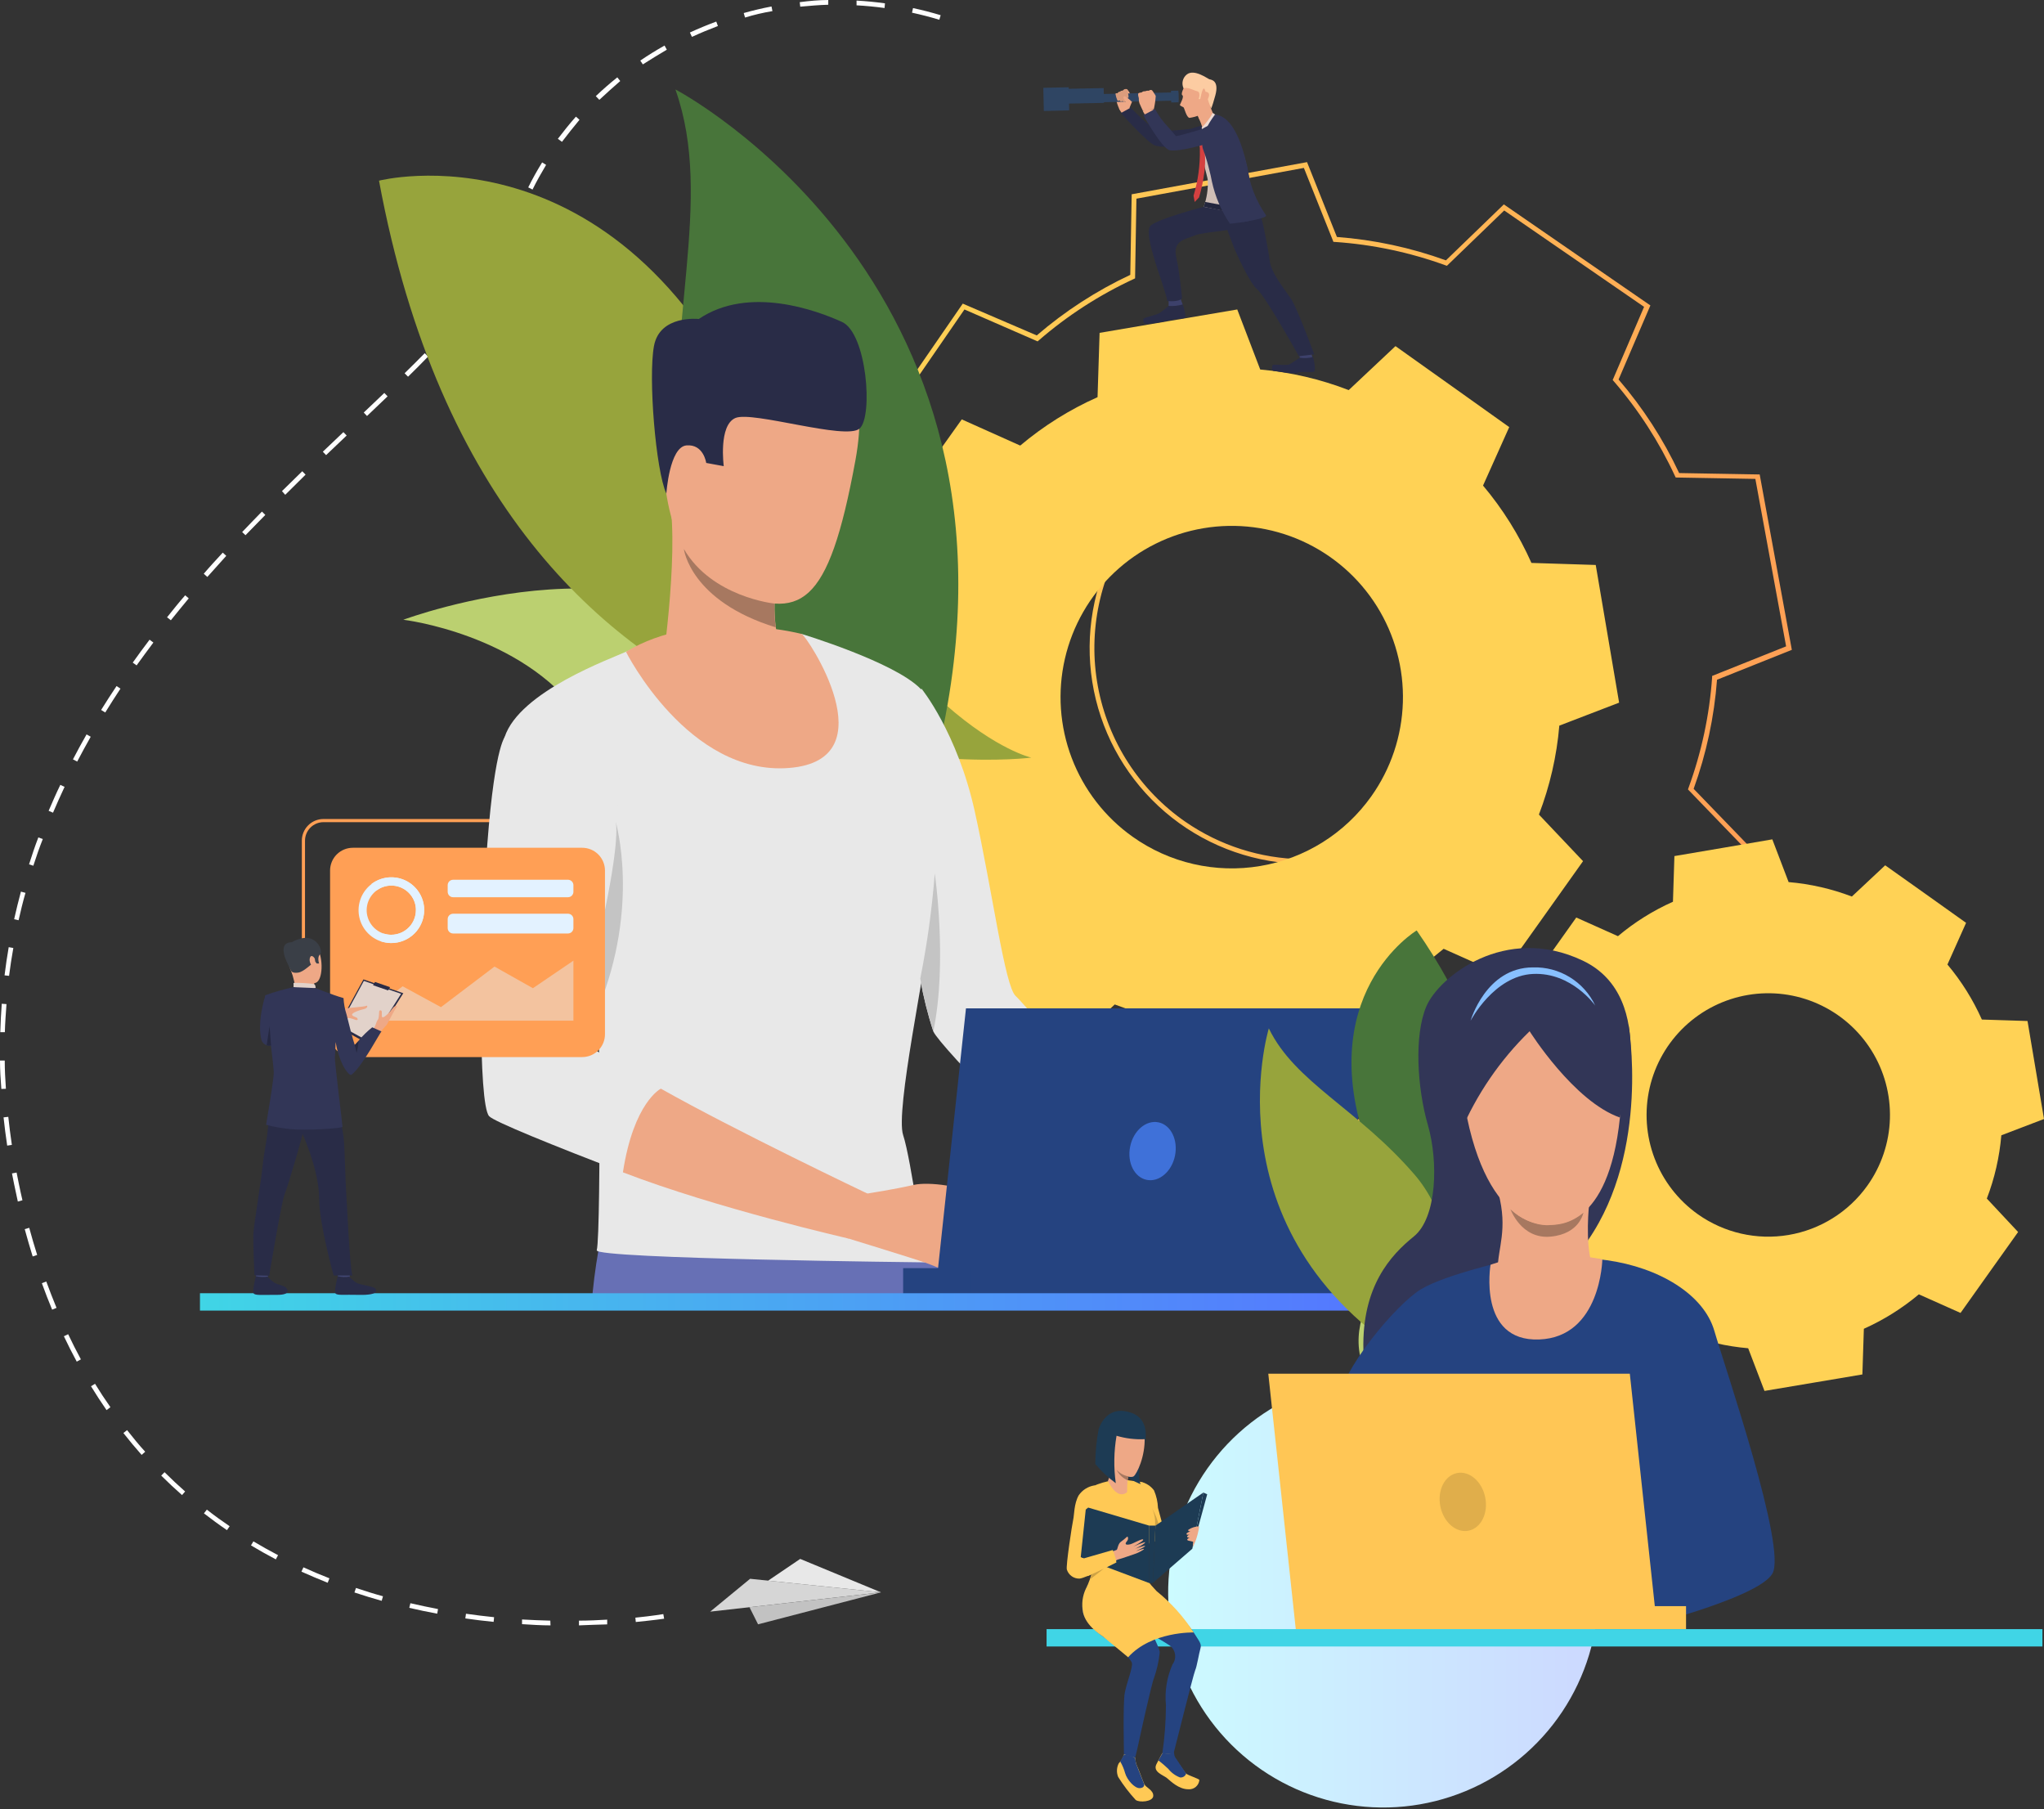 <svg width="600" height="531" viewBox="0 0 600 531" fill="none" xmlns="http://www.w3.org/2000/svg">
<rect x="0" y="0" width="600" height="531" fill="#333333" stroke="none"/>
<g clip-path="url(#clip0)">
        <path d="M469.187 467.3C469.187 479.788 465.484 491.996 458.546 502.379C451.608 512.763 441.746 520.856 430.209 525.635C418.671 530.414 405.975 531.664 393.727 529.228C381.479 526.792 370.228 520.778 361.397 511.947C352.567 503.117 346.553 491.866 344.117 479.618C341.681 467.37 342.931 454.674 347.71 443.136C352.489 431.599 360.582 421.737 370.966 414.799C381.349 407.861 393.557 404.158 406.045 404.158C422.792 404.158 438.852 410.81 450.693 422.652C462.535 434.493 469.187 450.553 469.187 467.3Z" fill="url(#paint0_linear)"/>
        <path d="M382.882 332.866L374.046 310.955C363.111 310.133 352.339 307.824 342.029 304.092L325.042 320.53L282.027 290.863L291.344 269.141C284.209 260.836 278.235 251.601 273.585 241.688L249.924 241.277L240.504 189.802L262.467 181.035C263.287 170.105 265.596 159.339 269.33 149.035L252.944 132.117L282.61 89.102L304.332 98.436C312.633 91.29 321.869 85.31 331.785 80.66L332.197 57.016L383.671 47.579L392.439 69.542C403.368 70.362 414.134 72.671 424.439 76.405L441.442 59.985L484.458 89.634L475.124 111.373C482.27 119.673 488.251 128.909 492.899 138.826L516.543 139.238L525.98 190.712L504.018 199.48C503.197 210.414 500.888 221.186 497.155 231.496L513.575 248.483L483.857 291.395L462.118 282.078C453.813 289.214 444.578 295.188 434.665 299.837L434.253 323.498L382.882 332.866ZM341.703 302.462L342.097 302.617C352.551 306.408 363.484 308.719 374.577 309.48H375.006L383.688 331.202L432.829 322.177L433.241 298.79L433.635 298.602C443.726 293.975 453.122 287.963 461.552 280.74L461.878 280.448L483.359 289.662L511.722 248.483L495.49 231.668L495.627 231.273C499.459 220.827 501.798 209.893 502.577 198.793V198.364L524.299 189.682L515.273 140.542L491.887 140.13L491.698 139.735C487.021 129.647 480.957 120.263 473.682 111.853L473.391 111.527L482.605 90.046L441.545 61.769L424.73 78.001L424.319 77.863C413.873 74.063 402.945 71.752 391.856 71H391.427L382.745 49.278L333.587 58.303L333.192 81.689L332.798 81.878C322.708 86.551 313.322 92.616 304.916 99.894L304.59 100.186L283.108 90.818L254.746 131.997L270.977 148.812L270.823 149.224C267.029 159.671 264.719 170.598 263.959 181.687V182.116L242.237 190.798L251.263 239.955L274.649 240.35L274.838 240.745C279.515 250.832 285.579 260.217 292.854 268.627L293.145 268.953L283.931 290.434L325.111 318.797L341.703 302.462ZM383.088 253.527C368.929 253.503 355.187 248.736 344.055 239.988C332.922 231.239 325.042 219.014 321.671 205.262C318.3 191.511 319.633 177.027 325.457 164.122C331.281 151.216 341.261 140.634 353.803 134.065C366.345 127.495 380.726 125.316 394.652 127.877C408.577 130.437 421.243 137.588 430.628 148.19C440.013 158.791 445.576 172.23 446.429 186.363C447.282 200.496 443.376 214.507 435.334 226.16C429.528 234.635 421.74 241.563 412.646 246.342C403.553 251.12 393.429 253.605 383.156 253.579L383.088 253.527ZM348 241.191C358.087 248.148 370.01 251.959 382.263 252.14C394.515 252.321 406.547 248.865 416.835 242.209C427.123 235.552 435.207 225.995 440.063 214.744C444.92 203.494 446.331 191.056 444.119 179.003C441.906 166.951 436.17 155.825 427.634 147.033C419.099 138.24 408.148 132.176 396.166 129.608C384.185 127.039 371.71 128.081 360.321 132.602C348.932 137.123 339.138 144.919 332.18 155.006C322.857 168.55 319.293 185.242 322.273 201.413C325.252 217.584 334.53 231.91 348.068 241.242L348 241.191Z" fill="url(#paint1_linear)"/>
        <path d="M583.219 351.74C585.505 345.783 586.937 339.533 587.475 333.175L600 328.388L597.581 313.992L595.161 299.631L581.761 299.202C579.161 293.376 575.76 287.941 571.655 283.056L577.128 270.823L565.255 262.364L553.382 253.939L543.601 263.102C537.641 260.83 531.392 259.403 525.036 258.864L520.249 246.321L505.871 248.792L491.51 251.228L491.081 264.629C485.253 267.226 479.818 270.628 474.935 274.735L462.701 269.261L454.259 281.135L445.801 293.008L454.98 302.788C452.693 308.739 451.261 314.984 450.725 321.336L438.2 326.14L440.619 340.502L443.038 354.88L456.439 355.309C459.042 361.128 462.443 366.557 466.545 371.438L461.071 383.688L472.945 392.13L484.818 400.589L494.598 391.41C500.558 393.687 506.807 395.119 513.163 395.665L517.95 408.19L532.329 405.771L546.69 403.352L547.119 389.951C552.943 387.347 558.377 383.946 563.265 379.845L575.498 385.301L583.94 373.428L592.399 361.555L583.219 351.74ZM498.39 356.338C492.625 352.247 488.204 346.538 485.685 339.933C483.167 333.328 482.664 326.124 484.242 319.234C485.82 312.343 489.406 306.075 494.547 301.224C499.689 296.372 506.154 293.155 513.124 291.98C520.095 290.805 527.257 291.724 533.705 294.621C540.153 297.518 545.597 302.263 549.347 308.256C553.097 314.248 554.984 321.218 554.771 328.284C554.558 335.349 552.253 342.193 548.148 347.948C542.653 355.646 534.33 360.852 525.003 362.425C515.676 363.997 506.106 361.809 498.39 356.338Z" fill="url(#paint2_linear)"/>
        <path d="M451.737 239.046C454.952 230.672 456.968 221.886 457.725 212.949L475.278 206.206L471.846 185.993L468.415 165.798L449.541 165.198C445.895 157.001 441.112 149.36 435.334 142.498L443.021 125.34L426.326 113.449L409.631 101.576L395.905 114.479C387.572 111.258 378.827 109.225 369.928 108.439L363.185 90.818L342.972 94.249L322.777 97.681L322.177 116.555C313.98 120.201 306.339 124.983 299.477 130.762L282.319 123.075L270.428 139.77L258.555 156.464L271.44 170.191C268.24 178.568 266.231 187.353 265.469 196.288L247.848 203.031L251.28 223.243L254.711 243.456L273.585 244.039C277.231 252.235 282.014 259.877 287.792 266.739L280.105 283.897L296.8 295.788L313.495 307.661L327.221 294.775C335.598 297.977 344.383 299.987 353.319 300.746L360.062 318.368L380.274 314.936L400.469 311.504L401.07 292.631C409.262 288.984 416.903 284.208 423.77 278.441L440.928 286.111L452.818 269.416L464.692 252.721L451.737 239.046ZM332.437 245.532C324.337 239.77 318.128 231.735 314.595 222.443C311.062 213.152 310.364 203.022 312.589 193.333C314.813 183.645 319.861 174.834 327.094 168.015C334.326 161.196 343.419 156.675 353.221 155.023C363.023 153.372 373.095 154.665 382.163 158.738C391.23 162.811 398.886 169.482 404.162 177.907C409.438 186.331 412.098 196.131 411.804 206.067C411.51 216.003 408.276 225.629 402.511 233.727C398.686 239.104 393.838 243.675 388.246 247.179C382.654 250.682 376.427 253.049 369.92 254.146C363.412 255.242 356.753 255.045 350.321 253.567C343.89 252.089 337.813 249.359 332.437 245.532Z" fill="url(#paint3_linear)"/>
        <path d="M169.951 476.994V475.604C172.713 475.604 175.51 475.467 178.238 475.312V476.702C175.544 476.771 172.747 476.874 169.951 476.994ZM161.595 476.994C158.815 476.994 156.001 476.805 153.239 476.634V475.261C156.001 475.415 158.781 475.535 161.543 475.604L161.595 476.994ZM186.645 476.102L186.508 474.729C191.655 474.214 194.675 473.682 194.71 473.682L194.95 475.038C194.95 475.038 191.861 475.484 186.645 475.999V476.102ZM144.9 475.964C142.12 475.69 139.323 475.347 136.595 474.952L136.784 473.579C139.495 473.974 142.275 474.3 145.037 474.592L144.9 475.964ZM128.342 473.562C125.58 473.048 122.834 472.481 120.141 471.847L120.467 470.491C123.126 471.109 125.854 471.675 128.582 472.207L128.342 473.562ZM112.042 469.788C109.348 469.033 106.672 468.209 104.046 467.334L104.493 466.013C107.083 466.871 109.743 467.729 112.42 468.449L112.042 469.788ZM96.188 464.486C93.58 463.456 91.041 462.358 88.484 461.226L89.067 459.956C91.538 461.088 94.112 462.169 96.703 463.182L96.188 464.486ZM80.969 457.622C78.498 456.318 76.044 454.946 73.677 453.522L74.38 452.338C76.731 453.745 79.167 455.1 81.621 456.387L80.969 457.622ZM66.625 449.043C64.326 447.482 62.061 445.818 59.864 444.119L60.722 443.021C62.884 444.737 65.132 446.35 67.414 447.894L66.625 449.043ZM53.43 438.749C51.337 436.913 49.295 434.991 47.322 433.035L48.3 432.04C50.239 433.979 52.281 435.883 54.34 437.702L53.43 438.749ZM41.574 426.961C39.738 424.885 37.937 422.723 36.221 420.544L37.302 419.686C39.017 421.848 40.733 423.993 42.621 426.035L41.574 426.961ZM31.279 413.818C29.701 411.553 28.174 409.202 26.715 406.818L27.899 406.097C29.34 408.447 30.867 410.781 32.412 412.96L31.279 413.818ZM22.529 399.594C21.224 397.175 19.955 394.67 18.754 392.147L20.006 391.547C21.19 394.052 22.46 396.54 23.747 398.925L22.529 399.594ZM15.305 384.34C14.258 381.818 13.229 379.193 12.285 376.568L13.589 376.087C14.533 378.695 15.545 381.235 16.592 383.809L15.305 384.34ZM9.591 368.727C8.785 366.119 7.996 363.408 7.258 360.714L8.579 360.319C9.3 362.996 10.089 365.672 10.912 368.28L9.591 368.727ZM5.233 352.615C4.856 350.899 4.478 349.184 4.135 347.468C3.912 346.438 3.706 345.392 3.517 344.362L4.873 344.105L5.491 347.193C5.834 348.909 6.211 350.625 6.589 352.238L5.233 352.615ZM2.11 336.195C1.699 333.432 1.338 330.653 1.047 327.908L2.436 327.753C2.728 330.481 3.071 333.244 3.483 335.989L2.11 336.195ZM0.395 319.569C0.172 316.789 0 313.992 0 311.23H1.39C1.39 313.975 1.544 316.755 1.733 319.517L0.395 319.569ZM1.476 302.908H0.086C0.172 300.129 0.309 297.315 0.515 294.569L1.905 294.672C1.716 297.366 1.493 300.146 1.424 302.908H1.476ZM2.711 286.385L1.338 286.231C1.681 283.468 2.076 280.689 2.557 277.961L3.912 278.201C3.432 280.912 3.003 283.657 2.659 286.385H2.711ZM5.508 270.068L4.152 269.759C4.753 267.065 5.422 264.337 6.143 261.66L7.481 262.021C6.709 264.68 6.057 267.391 5.456 270.068H5.508ZM9.832 254.076L8.528 253.648C9.368 251.022 10.243 248.363 11.256 245.755L12.56 246.235C11.547 248.792 10.621 251.468 9.78 254.076H9.832ZM15.562 238.497L14.275 237.948C15.357 235.426 16.506 232.801 17.707 230.33L18.96 230.913C17.759 233.47 16.626 236.009 15.562 238.497ZM22.649 223.484L21.413 222.849C22.683 220.412 24.021 217.942 25.411 215.522L26.629 216.209C25.239 218.662 23.901 221.116 22.649 223.518V223.484ZM30.867 209.071L29.683 208.35C31.142 206.017 32.652 203.649 34.213 201.333L35.363 202.088C33.819 204.438 32.309 206.789 30.884 209.105L30.867 209.071ZM40.081 195.259L38.966 194.452C40.544 192.222 42.209 189.974 43.907 187.726L45.023 188.567C43.324 190.832 41.677 193.08 40.081 195.293V195.259ZM50.136 182.013L49.038 181.155C50.754 179.01 52.469 176.848 54.357 174.703L55.403 175.596C53.619 177.757 51.834 179.919 50.136 182.047V182.013ZM60.843 169.299L59.813 168.372C61.529 166.347 63.485 164.254 65.389 162.178L66.419 163.122C64.514 165.215 62.644 167.308 60.843 169.333V169.299ZM72.064 157.065L71.086 156.138C72.956 154.182 74.895 152.158 76.885 150.133L77.88 151.111C75.89 153.118 73.951 155.126 72.064 157.065ZM83.714 145.191L82.77 144.128C84.675 142.24 86.631 140.336 88.724 138.294L89.702 139.289C87.592 141.4 85.653 143.304 83.749 145.191H83.714ZM95.725 133.558L94.764 132.563L100.804 126.815L101.764 127.81L95.725 133.558ZM107.735 122.08L106.775 121.067C108.834 119.134 110.847 117.218 112.814 115.319L113.775 116.314L107.735 122.08ZM119.746 110.515L118.768 109.537C120.947 107.409 122.869 105.488 124.67 103.652L125.666 104.63C123.915 106.466 121.977 108.387 119.815 110.515H119.746ZM131.448 98.607L130.436 97.664C132.477 95.467 134.279 93.443 135.96 91.47L137.024 92.362C135.394 94.369 133.575 96.394 131.516 98.607H131.448ZM142.292 85.79L141.176 84.967C142.803 82.769 144.299 80.478 145.655 78.103L146.873 78.79C145.478 81.207 143.949 83.544 142.292 85.79ZM150.305 71.052L148.983 70.64L149.189 69.936C149.91 67.517 150.733 65.081 151.66 62.713L152.947 63.21C152.038 65.544 151.231 67.946 150.528 70.331C150.459 70.588 150.39 70.828 150.305 71.069V71.052ZM156.293 55.609L155.057 54.992C156.293 52.504 157.665 50.033 159.141 47.665L160.308 48.386C158.866 50.805 157.511 53.19 156.293 55.678V55.609ZM164.872 41.557L163.756 40.733C165.472 38.503 167.188 36.324 169.058 34.23L170.105 35.157C168.355 37.285 166.588 39.464 164.958 41.625L164.872 41.557ZM175.853 29.22L174.892 28.208C176.9 26.303 179.027 24.45 181.206 22.7L182.064 23.781C180.005 25.566 177.912 27.453 175.939 29.289L175.853 29.22ZM188.721 18.925L187.949 17.776C190.248 16.214 192.633 14.739 195.07 13.366L195.739 14.584C193.44 15.923 191.072 17.398 188.739 18.874L188.721 18.925ZM203.1 10.792L202.516 9.54C205.039 8.373 207.664 7.292 210.255 6.331L210.735 7.635C208.247 8.579 205.674 9.643 203.186 10.792H203.1ZM275.73 5.799C273.088 4.993 270.394 4.307 267.717 3.723L268.009 2.368C270.72 2.951 273.448 3.655 276.125 4.461L275.73 5.799ZM218.697 5.147L218.319 3.826C220.996 3.071 223.741 2.419 226.469 1.905L226.744 3.26C224.05 3.706 221.339 4.341 218.697 5.147ZM259.653 2.351C256.942 1.973 254.162 1.716 251.434 1.561V0.172C254.214 0.326 257.01 0.601 259.773 0.978L259.653 2.351ZM234.911 2.025L234.757 0.635C237.536 0.275 240.35 0 243.13 0V1.39C240.419 1.458 237.639 1.716 234.911 1.956V2.025Z" fill="white"/>
        <path d="M162.109 299.202H94.953C93.272 299.202 91.66 298.536 90.47 297.349C89.28 296.162 88.609 294.552 88.604 292.871V246.699C88.604 245.015 89.273 243.4 90.464 242.209C91.654 241.019 93.269 240.35 94.953 240.35H162.109C163.79 240.355 165.4 241.025 166.587 242.216C167.774 243.406 168.441 245.018 168.441 246.699V292.871C168.441 294.55 167.774 296.16 166.586 297.348C165.399 298.535 163.788 299.202 162.109 299.202ZM94.953 241.277C93.516 241.281 92.14 241.854 91.124 242.87C90.108 243.885 89.535 245.262 89.531 246.699V292.871C89.535 294.306 90.109 295.681 91.125 296.694C92.141 297.707 93.518 298.276 94.953 298.276H162.109C163.543 298.276 164.917 297.706 165.931 296.693C166.945 295.679 167.514 294.304 167.514 292.871V246.699C167.514 245.263 166.945 243.887 165.932 242.871C164.919 241.854 163.544 241.281 162.109 241.277H94.953Z" fill="url(#paint4_linear)"/>
        <path d="M118.391 181.875C118.391 181.875 197.318 152.501 224.771 198.93C252.223 245.36 210.735 240.522 210.735 240.522C210.735 240.522 207.304 261.111 170.379 210.049C152.998 185.942 118.391 181.875 118.391 181.875Z" fill="#BBD070"/>
        <path d="M111.253 53.018C111.253 53.018 180.829 35.14 221.665 124.293C262.501 213.446 302.737 222.334 302.737 222.334C302.737 222.334 146.358 242.495 111.253 53.018Z" fill="#97A43C"/>
        <path d="M273.98 225.937C266.55 254.54 203.151 195.55 199.102 145.294C195.053 95.038 209.826 58.955 198.261 26.252C198.261 26.218 310.561 85.07 273.98 225.937Z" fill="#48753A"/>
        <path d="M258.606 467.3L208.47 472.962L220.189 463.319L258.606 467.3Z" fill="#D6D6D6"/>
        <path d="M258.606 467.3L234.894 457.485L225.474 463.868L258.606 467.3Z" fill="#E8E8E8"/>
        <path d="M220.001 471.658L222.523 476.685L258.606 467.3L220.001 471.658Z" fill="#C2C2C2"/>
        <path d="M173.434 384.049H277.549C277.36 382.831 277.188 380.926 277.034 379.107C276.022 368.263 275.318 361.057 275.318 361.057C275.318 361.057 189.94 318.728 180.589 346.558C177.301 357.177 175.088 368.098 173.983 379.159C173.828 380.909 173.622 382.882 173.434 384.049Z" fill="#6770B5"/>
        <path d="M261.54 240.213C261.54 240.213 266.31 268.541 270.119 287.243C271.03 292.476 272.315 297.636 273.963 302.685C275.061 305.053 284 314.696 294.947 325.917C314.13 345.683 339.558 370.528 339.558 370.528L349.475 351.654C349.475 351.654 326.947 325.248 311.728 307.61C304.658 299.46 299.151 293.18 298.138 292.287C294.947 289.422 291.275 261.283 286.128 238.085C280.98 214.887 270.462 202.053 270.462 202.053L261.54 240.213Z" fill="#E8E8E8"/>
        <path d="M294.964 326.003C314.147 345.769 339.575 370.614 339.575 370.614L349.492 351.74C349.492 351.74 326.964 325.334 311.745 307.695C306.958 310.012 298.361 315.485 294.964 326.003Z" fill="#EEA886"/>
        <path d="M175.167 366.908C174.463 369.43 271.578 370.46 271.578 370.46C271.578 370.46 267.46 340.158 265.109 333.106C262.758 326.055 271.801 283.863 273.311 270.085C274.512 259.052 277.549 209.723 270.274 202.191C262.69 194.315 235.323 186.045 235.323 186.045L195.447 187.538C191.58 188.363 187.8 189.552 184.157 191.089C179.439 193.286 152.535 202.86 148.125 216.312C143.716 229.764 174.961 272.933 174.961 272.933C174.961 272.933 174.961 274.872 175.115 278.081C175.235 282.336 175.424 288.787 175.578 295.788C175.801 304.847 175.973 314.833 175.973 322.108C176.024 339.266 175.887 364.386 175.167 366.908Z" fill="#E8E8E8"/>
        <path d="M224.376 99.397C224.376 99.397 259.087 91.59 251.091 135.154C243.095 178.718 234.859 182.15 213.978 173.142C193.097 164.134 194.95 136.201 193.886 122.509C192.822 108.816 213.343 99.877 224.376 99.397Z" fill="#EEA886"/>
        <path d="M233.538 197.318C233.538 197.318 218.216 213.583 193.972 198.81C193.972 198.81 199.394 163.568 196.546 146.41C193.697 129.252 228.202 172.919 228.202 172.919C227.739 173.159 227.447 174.789 227.379 177.123C227.316 179.456 227.436 181.791 227.739 184.106C228.408 189.802 230.192 195.842 233.538 197.318Z" fill="#EEA886"/>
        <path d="M205.897 129.372C205.451 125.528 197.85 124.121 197.318 129.886C196.786 135.652 200.749 145.775 203.649 144.78C206.549 143.784 206.446 134.674 205.897 129.372Z" fill="#EEA886"/>
        <path d="M195.602 144.865C195.602 144.865 196.494 131.139 201.521 130.71C206.549 130.281 207.304 135.857 207.304 135.857L212.451 136.801C212.451 136.801 210.855 124.791 215.883 122.663C220.91 120.535 248.311 129.286 252.326 125.769C256.341 122.251 254.454 97.818 247.179 94.489C239.904 91.161 219.829 83.663 205.125 93.614C205.125 93.614 193.663 92.31 191.964 101.559C190.266 110.807 192.479 137.985 195.602 144.865Z" fill="#292C47"/>
        <path d="M227.705 184.106C202.705 176.402 200.749 161.286 200.749 161.114C208.985 175.252 227.31 177.123 227.31 177.123C227.258 179.457 227.39 181.792 227.705 184.106Z" fill="#A77860"/>
        <path d="M183.746 191.278C183.746 191.278 202.053 227.722 231.634 225.371C261.214 223.02 236.661 186.388 235.323 186.045C233.984 185.702 204.987 178.444 183.746 191.278Z" fill="#EEA886"/>
        <path d="M143.561 327.547C144.917 329.126 162.727 336.281 182.853 344.036C210.306 354.623 241.362 364.626 241.362 364.626L248.414 349.492C248.414 349.492 215.934 331.854 193.989 319.466C183.694 313.615 175.613 308.948 174.48 307.867C170.946 304.521 170.036 299.116 172.627 289.731C175.218 280.345 181.206 237.124 181.875 232.08C182.545 227.035 180.16 213.601 167.583 212.931C155.006 212.262 148.572 215.814 148.572 215.814C148.572 215.814 145.397 217.118 143.047 247.711C140.696 278.304 140.37 323.858 143.561 327.547Z" fill="#E8E8E8"/>
        <path d="M175.167 278.098C175.287 282.353 175.475 288.804 175.63 295.805C187.932 265.641 180.777 241.585 180.777 241.174C182.047 249.358 175.27 277.703 175.167 278.098Z" fill="#C4C4C4"/>
        <path d="M270.136 287.192C271.047 292.424 272.332 297.585 273.98 302.634C278.184 282.301 274.392 256.307 274.392 256.307C273.593 266.678 272.172 276.991 270.136 287.192Z" fill="#C4C4C4"/>
        <path d="M182.853 344.036C210.306 354.623 249.118 363.476 249.118 363.476L254.608 350.265C254.608 350.265 215.934 331.871 193.989 319.483C194.006 319.483 186.028 323.378 182.853 344.036Z" fill="#EEA886"/>
        <path d="M254.626 350.265C254.626 350.265 262.673 349.012 268.232 347.725C272.539 346.73 283.245 348.103 285.973 350.865C288.701 353.628 297.366 372.879 298.996 374.046C300.626 375.212 298.155 377.94 295.273 376.568C295.273 376.568 293.094 380.377 286.574 377.22C280.054 374.063 275.164 371.815 271.749 370.597C268.335 369.379 248.431 363.27 248.431 363.27C248.431 363.27 249.495 348.309 254.626 350.265Z" fill="#EEA886"/>
        <path d="M283.108 352.495C285.354 353.555 287.527 354.764 289.611 356.115C290.966 357.214 296.474 361.263 297.761 362.275C299.048 363.288 295.753 365.981 285.99 361.743C276.227 357.505 283.108 352.495 283.108 352.495Z" fill="#EEA886"/>
        <path d="M283.554 295.925L274.546 379.691H393.108L402.116 295.925H283.554Z" fill="#254380"/>
        <path d="M265.109 379.691H284.909V372.158H265.109V379.691Z" fill="#254380"/>
        <path d="M403.026 379.519H58.698V384.615H403.026V379.519Z" fill="url(#paint5_linear)"/>
        <path d="M417.919 361.057C417.919 361.057 390.329 383.637 401.43 403.678C412.531 423.718 419.652 407.418 419.652 407.418C419.652 407.418 427.939 410.609 417.112 386.125C412.016 374.595 417.919 361.057 417.919 361.057Z" fill="#BBD070"/>
        <path d="M331.751 336.469C330.79 341.136 332.969 345.512 336.607 346.25C340.244 346.987 343.968 343.813 344.911 339.163C345.855 334.513 343.693 330.104 340.055 329.366C336.418 328.628 332.695 331.802 331.751 336.469Z" fill="#3F71D9"/>
        <path d="M460.042 321.902C460.042 321.902 421.076 339.953 428.025 366.65C434.974 393.348 448.134 376.482 448.134 376.482C448.134 376.482 456.85 382.693 451.566 350.899C449.095 335.92 460.042 321.902 460.042 321.902Z" fill="#BBD070"/>
        <path d="M415.86 273.053C415.86 273.053 384.409 291.927 402.133 338.7C419.858 385.473 408.585 403.3 408.585 403.3C408.585 403.3 472.001 353.816 415.86 273.053Z" fill="#48753A"/>
        <path d="M417.73 400.967C430.77 408.55 432.143 364.368 415.345 344.843C398.547 325.317 380.171 317.733 372.45 301.793C372.467 301.793 353.456 363.751 417.73 400.967Z" fill="#97A43C"/>
        <path d="M475.518 327.959C475.518 327.959 487.529 292.819 464.64 281.924C441.751 271.029 422.363 286.78 418.708 295.307C415.053 303.835 416.014 319.329 419.137 330.121C422.26 340.913 421.814 357.368 415.019 362.859C408.224 368.349 399.783 377.477 400.212 396.094C400.469 407.624 445.595 366.582 445.595 366.582L475.518 327.959Z" fill="#323657"/>
        <path d="M443.398 369.756C443.398 369.756 424.525 373.908 417.147 378.335C409.769 382.762 393.125 402.751 393.125 411.364C393.125 419.978 465.567 428.042 465.567 428.042L479.293 478.161C479.293 478.161 515.908 469.221 520.267 461.826C524.625 454.431 506.351 401.31 503.229 390.552C500.106 379.794 486.911 371.952 471.658 369.825C462.285 368.52 452.778 368.497 443.398 369.756Z" fill="#254380"/>
        <path d="M470.354 369.567C470.354 369.567 469.942 392.405 451.823 393.091C433.704 393.777 437.53 371.18 437.53 371.18C437.53 371.18 450.742 365.81 470.354 369.567Z" fill="#EEA886"/>
        <path d="M478.023 300.661C478.023 300.661 484.423 337.396 466.184 363.922C447.293 391.41 478.023 300.661 478.023 300.661Z" fill="#323657"/>
        <path d="M466.476 353.456C466.476 353.456 465.223 364.386 467.317 371.18C469.41 377.975 439.624 378.163 439.641 372.57C439.641 366.221 442.695 360.92 439.83 350.059C436.964 339.198 466.476 353.456 466.476 353.456Z" fill="#EEA886"/>
        <path d="M443.364 354.811C446.181 357.595 449.927 359.24 453.882 359.43C457.838 359.62 461.724 358.342 464.795 355.841C464.795 355.841 463.799 362.104 455.152 362.91C446.504 363.716 443.364 354.811 443.364 354.811Z" fill="#A77860"/>
        <path d="M455.135 287.929C455.135 287.929 478.916 294.964 475.518 327.959C472.121 360.954 456.644 359.255 455.135 359.496C453.625 359.736 435.248 360.954 429.397 320.924C423.547 280.894 455.135 287.929 455.135 287.929Z" fill="#EEA886"/>
        <path d="M449.009 302.634C449.009 302.634 461.929 323.223 475.518 327.959C475.518 327.959 482.948 293.471 452.286 286.248C421.625 279.024 426.412 321.079 428.711 332.283C433.442 321.15 440.342 311.071 449.009 302.634Z" fill="#323657"/>
        <path d="M431.679 299.545C431.679 299.545 438.543 286.368 449.97 285.819C461.397 285.27 468.278 295.119 468.278 295.119C466.655 291.665 464.056 288.762 460.803 286.768C457.55 284.774 453.784 283.776 449.97 283.897C436.158 283.931 431.679 299.545 431.679 299.545Z" fill="#88C0FF"/>
        <path d="M478.418 403.129L486.482 478.092H380.36L372.295 403.129H478.418Z" fill="#FFC655"/>
        <path d="M494.924 471.349H477.2V478.092H494.924V471.349Z" fill="#FFC655"/>
        <path d="M435.969 439.401C436.93 444.068 434.751 448.443 431.113 449.198C427.476 449.953 423.752 446.761 422.809 442.094C421.865 437.427 424.027 433.052 427.665 432.297C431.302 431.542 435.025 434.734 435.969 439.401Z" fill="#E0AE4B"/>
        <path d="M599.537 478.092H307.215V483.188H599.537V478.092Z" fill="url(#paint6_linear)"/>
        <path d="M333.209 515.84C333.263 516.633 333.437 517.414 333.724 518.156C334.119 518.808 335.44 522.651 335.92 523.629C336.401 524.608 338.631 525.345 338.528 527.061C338.425 528.777 334.428 529.051 333.381 528.228C331.461 526.143 329.738 523.886 328.234 521.485C327.968 520.843 327.846 520.152 327.876 519.458C327.906 518.765 328.086 518.086 328.405 517.47C329.123 516.751 329.653 515.868 329.949 514.896C329.915 514.519 332.866 515.136 333.209 515.84Z" fill="#FFC955"/>
        <path d="M328.577 464.606C328.577 464.606 335.766 474.06 337.001 476.857C338.237 479.653 340.433 483.72 340.433 484.955C340.156 487.547 339.58 490.097 338.717 492.556C338.168 493.551 334.393 510.607 334.187 511.705C333.982 512.803 333.209 515.84 333.209 515.84L329.932 514.862C329.932 514.862 329.589 499.763 330.172 496.76C330.756 493.757 332.54 489.416 332.266 488.044C331.991 486.671 327.582 482.896 324.562 480.855C321.542 478.813 317.956 475.621 317.699 472.275C317.7 469.861 318.197 467.473 319.157 465.258C319.157 465.258 322.571 462.873 328.577 464.606Z" fill="#254380"/>
        <path d="M336.641 463.748C337.537 465.12 338.572 466.397 339.729 467.557C343.536 470.828 346.986 474.492 350.024 478.487C352.1 481.832 352.804 482.347 352.375 483.789C351.946 485.23 351.328 489.142 350.848 490.137C350.367 491.132 344.396 514.982 344.396 514.982C344.396 514.982 341.926 515.617 341.205 514.519C341.884 509.853 342.233 505.146 342.252 500.432C341.852 496.328 342.52 492.191 344.191 488.421C344.528 487.965 344.764 487.441 344.881 486.885C344.998 486.33 344.993 485.755 344.868 485.201C344.742 484.648 344.499 484.127 344.154 483.676C343.809 483.225 343.371 482.854 342.869 482.587C341.051 481.335 331.082 475.724 331.082 475.724C331.082 475.724 318.951 459.012 336.641 463.748Z" fill="#254380"/>
        <path d="M344.276 514.862C344.276 514.862 344.276 515.462 344.499 515.531C344.722 515.6 347.519 519.803 348.068 520.404C348.617 521.004 352.015 521.982 352.066 522.377C351.992 523.168 351.607 523.898 350.996 524.406C350.385 524.914 349.598 525.16 348.806 525.088C346.026 525.088 343.659 522.737 342.578 521.828C341.497 520.919 338.323 520.026 339.455 517.744C340.587 515.462 341.171 514.519 341.171 514.519L344.276 514.862Z" fill="#FFC955"/>
        <path d="M328.834 516.938C329.46 518.015 329.945 519.168 330.275 520.37C330.842 522.326 333.055 524.848 334.582 524.762C336.109 524.676 335.852 523.578 335.852 523.578C335.852 523.578 334.136 519.151 333.553 517.727C333.403 517.134 333.288 516.532 333.209 515.926C332.242 515.274 331.099 514.932 329.932 514.948C329.932 514.948 329.057 516.629 328.834 516.938Z" fill="#254380"/>
        <path d="M348.188 520.524C348.053 520.881 347.803 521.184 347.476 521.383C347.15 521.582 346.767 521.666 346.387 521.622C345.037 521.113 343.851 520.247 342.955 519.117C342.029 518.23 341.055 517.393 340.038 516.612L341.222 514.519L344.311 514.707L348.188 520.524Z" fill="#254380"/>
        <path d="M336.572 463.508C337.478 464.712 338.458 465.858 339.506 466.939C343.766 470.372 347.445 474.468 350.402 479.07C350.402 479.07 338.014 478.71 331.15 486.345C331.15 486.345 324.459 480.803 323.721 480.237C322.983 479.671 318.162 476.805 317.784 472.327C317.464 469.89 317.978 467.417 319.243 465.309C319.243 465.309 332.763 462.187 336.572 463.508Z" fill="#FFC955"/>
        <path d="M338.134 450.399C336.504 453.161 336.229 462.907 336.641 463.834C330.95 465.503 324.995 466.085 319.088 465.549C319.088 465.549 319.5 464.674 319.912 463.508C320.066 463.044 320.255 462.53 320.427 461.998C321.01 460.282 321.662 458.566 321.988 457.76C322.609 455.952 322.573 453.984 321.885 452.201C321.319 451.205 317.973 443.776 317.973 443.776C317.973 443.776 316.257 438.491 319.26 436.913C321.139 435.904 323.148 435.16 325.231 434.699L330.687 434.322C330.687 434.322 331.871 434.545 333.467 434.682C335.063 434.819 336.727 435.094 337.053 437.736C337.172 439.354 337.512 440.947 338.065 442.472C338.408 443.107 339.987 447.259 338.134 450.399Z" fill="#FFC955"/>
        <path d="M321.267 435.918C320.341 436.06 319.453 436.391 318.659 436.89C317.866 437.388 317.182 438.044 316.652 438.817C315.245 441.271 315.348 444.582 315.039 445.904C314.73 447.225 312.826 459.63 313.169 460.625C313.418 461.41 313.916 462.093 314.588 462.57C315.26 463.046 316.069 463.291 316.892 463.267C318.917 463.044 327.101 458.789 327.101 458.789C326.648 457.535 326.281 456.25 326.003 454.946L318.127 457.691C318.127 457.691 320.015 444.805 320.255 443.381C320.495 441.957 322.04 437.187 321.267 435.918Z" fill="#FFC955"/>
        <path d="M334.942 434.871C336.466 435.236 337.813 436.122 338.751 437.376C339.449 439.007 339.845 440.751 339.918 442.523C340.055 443.107 341.874 449.764 341.874 449.764L336.727 453.196L334.942 434.871Z" fill="#FFC955"/>
        <path d="M337.276 447.705L319.431 442.42L318.711 443.004L317.235 457.022L337.276 464.554V447.705Z" fill="#1D3B54"/>
        <path d="M335.32 425.125C335.32 425.125 333.604 433.292 334.822 435.54C334.822 435.54 331.133 434.185 330.413 432.692C329.692 431.199 335.32 425.125 335.32 425.125Z" fill="#1D3B54"/>
        <path d="M331.253 431.353C331.253 431.353 331.168 432.177 331.082 433.258C331.082 433.618 331.082 434.03 330.979 434.442C330.881 435.583 330.841 436.728 330.859 437.874C330.859 437.874 328.234 440.687 325.231 434.596C326.019 432.713 326.128 430.615 325.54 428.66C324.596 425.28 331.253 431.353 331.253 431.353Z" fill="#EEA886"/>
        <path d="M331.15 415.225C331.15 415.225 335.8 415.688 336.006 421.642C336.212 427.596 333.69 432.486 332.815 433.224C331.94 433.962 327.393 432.743 326.638 429.569C325.883 426.395 324.527 423.976 325.059 421.402C325.591 418.828 325.523 414.367 331.15 415.225Z" fill="#EEA886"/>
        <path d="M336.006 423.804C336.006 423.804 338.048 416.666 332.043 414.59C326.037 412.514 323.464 416.735 322.52 419.326C321.861 422.718 321.522 426.165 321.508 429.621C323.274 431.744 325.297 433.64 327.53 435.266C326.888 430.643 326.963 425.95 327.753 421.35C330.451 422.151 333.265 422.487 336.075 422.345C336.075 422.345 336.04 423.512 336.006 423.804Z" fill="#1D3B54"/>
        <path d="M331.15 433.258C331.15 433.618 331.15 434.03 331.048 434.442C329.624 433.817 328.461 432.72 327.753 431.336C328.65 432.325 329.841 432.999 331.15 433.258Z" fill="#A77860"/>
        <path d="M338.117 442.541C338.117 442.541 340.965 447.379 340.33 450.553C339.695 453.728 337.55 451.857 337.55 451.857C338.443 450.486 338.964 448.907 339.063 447.274C339.163 445.641 338.836 444.01 338.117 442.541Z" fill="#CFA345"/>
        <path d="M338.408 464.554L349.99 454.5L353.233 438.011L339.18 447.722L338.408 464.554Z" fill="#1D3B54"/>
        <path d="M337.276 464.554H338.408L339.18 447.722L337.276 447.705V464.554Z" fill="#1D3B54"/>
        <path d="M326.089 455.478C326.089 455.478 327.582 454.929 327.805 454.826C328.028 454.723 328.182 453.11 328.92 452.544C329.584 452.067 330.22 451.551 330.824 450.999C330.996 450.708 331.425 451.548 330.824 452.269C330.224 452.99 330.155 453.556 331.768 453.196C332.678 452.99 335.612 451.222 335.577 451.892C335.577 452.286 332.678 453.882 332.678 453.882C333.78 453.342 334.929 452.899 336.109 452.561C336.487 452.87 333.33 454.483 333.175 454.534C333.021 454.585 336.006 453.453 336.143 453.693C336.281 453.933 333.45 455.152 333.501 455.186C333.553 455.22 335.766 454.345 335.817 454.568C335.869 454.791 333.964 455.752 333.57 455.872C333.175 455.992 329.074 457.468 328.422 457.588C327.914 457.712 327.461 458.002 327.135 458.412L326.089 455.478Z" fill="#EEA886"/>
        <path d="M326.638 454.877C327.148 456.04 327.511 457.262 327.719 458.515C327.719 458.515 322.571 461.191 319.26 462.513L316.686 456.936L317.235 457.022L318.093 457.348L326.638 454.877Z" fill="#FFC955"/>
        <path d="M344.585 514.072C344.585 514.072 344.808 516.166 345.151 516.337C345.495 516.509 341.737 515.634 344.585 514.072Z" fill="#254380"/>
        <path d="M324.064 460.333C323.978 460.333 321.267 462.547 319.912 463.525C320.066 463.062 320.255 462.547 320.427 462.015L324.064 460.333Z" fill="#CFA345"/>
        <path d="M349.99 454.5L354.365 438.526L353.233 438.011L349.99 454.5Z" fill="#1D3B54"/>
        <path d="M350.144 453.985C350.422 453.462 350.669 452.924 350.882 452.372C351.429 450.939 351.809 449.448 352.015 447.928C350.892 447.955 349.799 448.294 348.858 448.906C348.497 449.438 349.458 449.369 349.458 449.369C349.458 449.369 348.085 449.867 348.291 450.245C348.497 450.622 349.304 450.245 349.304 450.245C349.304 450.245 348.24 450.742 348.497 451.051C348.755 451.36 349.287 451.205 349.287 451.205C349.287 451.205 348.326 451.583 348.532 451.943C348.737 452.303 350.436 452.252 350.247 452.629C350.161 453.076 350.126 453.531 350.144 453.985Z" fill="#EEA886"/>
        <path d="M331.511 31.76L332.249 29.958C332.292 29.332 332.192 28.704 331.957 28.122C331.734 27.409 331.36 26.754 330.859 26.2C330.756 26.157 330.645 26.135 330.533 26.135C330.421 26.135 330.31 26.157 330.207 26.2C329.969 26.291 329.757 26.438 329.589 26.629C329.44 26.608 329.289 26.627 329.15 26.685C329.011 26.742 328.89 26.835 328.8 26.955C328.646 26.948 328.494 26.986 328.363 27.066C328.231 27.145 328.127 27.262 328.062 27.401C328.062 27.401 327.564 27.401 327.427 27.762C327.502 28.106 327.542 28.456 327.547 28.808C327.743 29.925 328.09 31.01 328.577 32.034C328.577 32.034 329.297 33.51 331.511 31.76Z" fill="#EEA886"/>
        <path d="M347.656 25.445C347.656 25.445 346.49 27.625 347.073 27.951C347.656 28.276 346.507 30.37 346.37 30.713C346.232 31.056 347.245 31.314 347.451 31.537C347.656 31.76 348.308 34.505 349.166 34.591C351.179 34.31 353.09 33.531 354.726 32.326C356.008 29.931 356.421 27.166 355.892 24.502C355.172 22.494 349.733 21.654 347.656 25.445Z" fill="#EEA886"/>
        <path d="M347.433 25.926C347.101 25.238 347.015 24.457 347.19 23.714C347.365 22.97 347.79 22.309 348.394 21.842C350.573 20.126 354.571 23.146 355.017 23.266C355.463 23.386 357.986 23.541 356.733 28.053C355.635 32.051 355.481 31.828 355.481 31.828C355.154 30.995 354.715 30.21 354.177 29.495C353.45 29.151 352.644 29.009 351.843 29.083C351.843 29.083 352.598 27.058 351.414 26.767C350.23 26.475 348.635 25.463 347.433 25.926Z" fill="#FCCCA2"/>
        <path d="M353.113 27.933C353.216 27.642 353.559 26.458 354.588 27.161C355.618 27.865 353.954 30.112 353.765 30.147C353.576 30.181 352.221 30.267 353.113 27.933Z" fill="#EEA886"/>
        <path d="M351.603 34.007L351.86 34.574C351.86 34.711 351.997 34.882 352.066 35.054C353.084 34.406 353.931 33.523 354.537 32.48C353.601 33.067 352.62 33.578 351.603 34.007Z" fill="#A77860"/>
        <path d="M316.967 30.143L345.957 29.495L345.903 27.077L316.913 27.724L316.967 30.143Z" fill="#2F4563"/>
        <path d="M343.803 30.074L345.981 30.025L345.905 26.594L343.726 26.643L343.803 30.074Z" fill="#2F4563"/>
        <path d="M312.84 30.416L324.061 30.192L323.975 25.851L312.753 26.075L312.84 30.416Z" fill="#2F4563"/>
        <path d="M306.407 32.568L313.852 32.4L313.699 25.607L306.254 25.775L306.407 32.568Z" fill="#2F4563"/>
        <path d="M334.119 27.453C334.077 27.674 334.077 27.901 334.119 28.122C334.119 28.122 334.222 28.517 334.29 28.808C334.296 28.883 334.296 28.957 334.29 29.031C334.281 29.45 334.338 29.867 334.462 30.267C334.651 30.782 335.509 32.549 335.509 32.549L337.224 32.086H338.683C338.968 30.838 339.158 29.57 339.249 28.294C339.249 28.294 339.249 28.208 339.249 28.156C339.1 27.849 338.922 27.556 338.717 27.281C338.717 27.281 338.271 26.458 338.014 26.423C337.878 26.388 337.736 26.388 337.6 26.424C337.465 26.46 337.341 26.531 337.242 26.629C336.874 26.582 336.5 26.635 336.161 26.784C335.972 26.757 335.779 26.775 335.598 26.834C335.416 26.894 335.251 26.994 335.114 27.127C335.114 27.127 334.29 27.178 334.119 27.453Z" fill="#EFAA88"/>
        <path d="M330.927 26.423C330.927 26.423 331.511 28.568 331.168 28.705C331.086 28.75 330.995 28.774 330.902 28.774C330.809 28.774 330.717 28.75 330.636 28.705L330.464 29.701C330.464 29.701 329.984 30.301 329.469 29.598C329.469 29.598 329.091 30.198 328.68 29.46C328.68 29.46 328.234 29.752 327.993 29.46C327.727 28.839 327.537 28.188 327.427 27.521C327.499 27.426 327.604 27.361 327.721 27.339C327.839 27.317 327.96 27.339 328.062 27.401C328.127 27.262 328.231 27.145 328.363 27.066C328.494 26.986 328.646 26.948 328.8 26.955C328.888 26.832 329.008 26.737 329.148 26.679C329.287 26.622 329.44 26.604 329.589 26.629C329.589 26.629 330.155 25.84 330.859 26.235C330.885 26.296 330.908 26.359 330.927 26.423Z" fill="#DB9C7C"/>
        <path d="M332.249 29.889C331.709 29.29 331.078 28.781 330.378 28.379C330.303 28.32 330.209 28.287 330.112 28.287C330.016 28.287 329.922 28.32 329.846 28.379C329.709 28.517 329.726 28.911 330.138 29.426C330.446 29.845 330.689 30.307 330.859 30.799C330.859 30.799 331.442 31.21 332.249 29.889Z" fill="#EEA886"/>
        <path d="M328.491 31.828C328.969 32.906 329.728 33.836 330.687 34.522C332.403 35.809 332.249 33.184 332.249 33.184C331.946 32.703 331.709 32.184 331.545 31.64C331.562 31.296 328.491 31.828 328.491 31.828Z" fill="#EEA886"/>
        <path d="M338.957 42.655C336.795 41.849 329.006 33.184 329.006 33.184L331.923 31.588C333.948 33.756 336.133 35.769 338.46 37.611C339.419 38.114 340.469 38.423 341.548 38.52C341.771 38.52 349.063 37.954 349.715 37.782C351.16 37.193 352.689 36.84 354.245 36.735C354.726 36.786 355.184 36.961 355.576 37.244C355.967 37.527 356.277 37.908 356.476 38.348C356.75 42.209 350.848 42.192 350.848 42.192C350.848 42.192 341.977 43.822 338.957 42.655Z" fill="#292C47"/>
        <path d="M343.247 89.599C343.247 89.599 341.377 91.178 340.502 91.796C339.627 92.413 336.006 93.134 335.697 93.511C335.388 93.889 335.697 94.987 336.332 94.987C338.545 94.936 340.744 94.63 342.887 94.078C344.328 93.477 347.193 93.614 347.777 93.305C348.36 92.997 347.399 89.737 347.039 89.033C346.678 88.33 343.247 89.599 343.247 89.599Z" fill="#292C47"/>
        <path d="M343.041 88.158V89.771C344.428 89.887 345.825 89.741 347.159 89.342L346.524 87.626L343.041 88.158Z" fill="#3D416B"/>
        <path d="M381.544 104.973C381.544 104.973 379.536 106.346 378.61 106.878C377.683 107.409 373.925 106.775 373.582 107.135C373.239 107.495 373.291 108.851 373.908 108.851C374.526 108.851 379.279 109.846 380.772 109.383C382.264 108.919 385.095 109.383 385.713 109.091C386.331 108.799 385.713 105.505 385.404 104.784C385.095 104.064 381.544 104.973 381.544 104.973Z" fill="#292C47"/>
        <path d="M381.286 103.617L381.544 104.973C382.766 105.16 384.013 105.108 385.215 104.819L384.907 103.412L381.286 103.617Z" fill="#3D416B"/>
        <path d="M358.157 61.495C358.432 62.404 359.135 64.343 359.873 66.385C360.027 66.848 360.199 67.311 360.371 67.757C361.4 70.502 362.361 73.025 362.361 73.025C363.854 76.456 367.302 83.611 368.984 84.864C371.249 86.579 381.269 104.527 381.269 104.527L385.782 103.995C385.782 103.995 380.875 90.577 378.918 87.609C376.636 84.28 373.05 79.957 372.673 76.268C372.433 73.968 370.957 66.779 370.957 66.779C369.936 62.084 368.144 57.591 365.655 53.482C364.729 52.178 358.157 61.495 358.157 61.495Z" fill="#292C47"/>
        <path d="M353.336 60.688C353.336 60.688 339.009 64.446 337.619 66.385C336.229 68.323 338.872 75.839 339.077 76.782C339.283 77.726 342.509 86.717 342.646 88.33C342.646 88.33 346.078 88.759 346.987 87.506C346.987 87.506 346.129 78.927 345.357 75.942C343.933 70.314 348.257 70.245 350.728 69.078C353.199 67.912 367.131 67.551 366.908 65.115C366.753 63.399 366.119 58.972 366.119 58.972C366.119 58.972 363.751 57.068 353.336 60.688Z" fill="#292C47"/>
        <path d="M353.61 35.637C352.882 37.729 352.41 39.901 352.203 42.106C352.203 44.456 354.382 51.526 354.537 52.83C354.657 55.503 354.249 58.173 353.336 60.688L366.307 63.176C366.307 63.176 366.668 59.453 366.616 54.974C366.512 51.352 365.865 47.766 364.694 44.336C363.387 39.921 360.545 36.118 356.682 33.613L353.61 35.637Z" fill="#CFBEB6"/>
        <path d="M351.603 34.007L351.86 34.574C351.86 34.711 351.997 34.882 352.066 35.054C352.135 35.225 352.186 35.328 352.238 35.483C352.621 36.337 352.914 37.228 353.113 38.142C353.233 39.189 356.201 33.63 356.201 33.63C355.253 31.4 354.462 29.107 353.833 26.767C352.838 23.026 351.603 34.007 351.603 34.007Z" fill="#EEA886"/>
        <path d="M355.995 33.132C355.128 34.732 354.03 36.195 352.735 37.473L353.13 39.601L356.682 33.613L355.995 33.132Z" fill="#EDDAD3"/>
        <path d="M353.336 60.688C353.336 60.688 353.713 59.556 353.782 59.264L366.427 61.615L366.307 63.176C366.307 63.176 357.059 61.512 353.336 60.688Z" fill="#23263D"/>
        <path d="M366.05 48.609C366.703 53.844 368.616 58.843 371.626 63.176C372.227 64.051 364.763 65.183 364.763 65.183L366.05 48.609Z" fill="#323657"/>
        <path d="M335.457 32.6C335.939 33.494 336.514 34.334 337.173 35.105C338.374 36.512 338.889 33.561 338.889 33.561L338.477 32.154C337.979 31.955 337.437 31.892 336.907 31.97C336.377 32.049 335.876 32.266 335.457 32.6Z" fill="#EFAA88"/>
        <path d="M352.221 38.571C351.988 39.176 351.849 39.812 351.809 40.459C352.03 40.558 352.27 40.609 352.512 40.609C352.755 40.609 352.994 40.558 353.216 40.459C352.994 39.778 352.657 39.139 352.221 38.571Z" fill="#D44040"/>
        <path d="M352.89 40.356C353.761 43.674 353.977 47.13 353.525 50.531C353.215 53.034 352.698 55.507 351.98 57.926L350.693 59.264L350.35 57.445C351.691 52.997 352.317 48.364 352.203 43.719C352.203 42.466 352.083 40.098 352.083 40.098L352.89 40.356Z" fill="#D44040"/>
        <path d="M353.147 43.804C353.439 44.577 353.696 45.366 353.953 46.172C354.503 47.888 354.966 49.69 355.36 51.406C355.498 52.023 355.618 52.624 355.738 53.224C356.693 57.666 358.493 61.884 361.04 65.647C361.04 65.647 366.788 65.183 368.126 64.24C367.817 58.791 367.077 53.375 365.913 48.043C365.775 47.442 365.621 46.824 365.467 46.224C363.751 39.824 361.04 34.059 356.682 33.613C356.613 33.698 351.74 39.687 353.147 43.804Z" fill="#323657"/>
        <path d="M343.367 44.096C341.102 43.684 335.612 33.801 335.612 33.801L339.043 32C340.055 33.87 341.307 35.601 342.766 37.147C343.762 38.125 345.048 39.927 345.289 39.961C345.529 39.995 352.289 38.125 352.89 37.834C354.21 37.023 355.644 36.416 357.145 36.032C357.627 35.996 358.11 36.086 358.546 36.294C358.982 36.502 359.357 36.819 359.633 37.216C360.611 40.956 354.794 42.02 354.794 42.02C354.794 42.02 346.593 44.611 343.367 44.096Z" fill="#323657"/>
        <path d="M103.566 248.792H170.894C172.669 248.792 174.371 249.497 175.626 250.752C176.881 252.007 177.586 253.709 177.586 255.483V303.526C177.586 305.301 176.881 307.003 175.626 308.258C174.371 309.513 172.669 310.218 170.894 310.218H103.566C101.796 310.218 100.098 309.514 98.846 308.263C97.595 307.011 96.891 305.313 96.891 303.543V255.501C96.887 254.621 97.056 253.75 97.39 252.936C97.723 252.122 98.214 251.382 98.834 250.759C99.454 250.135 100.192 249.641 101.004 249.303C101.816 248.966 102.687 248.792 103.566 248.792Z" fill="url(#paint7_linear)"/>
        <path d="M166.725 258.177H133.009C132.128 258.177 131.414 258.892 131.414 259.773V261.712C131.414 262.593 132.128 263.308 133.009 263.308H166.725C167.606 263.308 168.321 262.593 168.321 261.712V259.773C168.321 258.892 167.606 258.177 166.725 258.177Z" fill="#E3F2FF"/>
        <path d="M166.725 268.146H133.009C132.128 268.146 131.414 268.86 131.414 269.742V272.35C131.414 273.231 132.128 273.945 133.009 273.945H166.725C167.606 273.945 168.321 273.231 168.321 272.35V269.742C168.321 268.86 167.606 268.146 166.725 268.146Z" fill="#E3F2FF"/>
        <path d="M111.768 276.245C112.725 276.566 113.726 276.739 114.736 276.759C117.295 276.792 119.762 275.807 121.596 274.021C123.43 272.236 124.48 269.796 124.516 267.237C124.516 267.014 124.516 266.791 124.516 266.585C124.462 265.636 124.271 264.7 123.95 263.805C123.39 262.276 122.451 260.915 121.223 259.846C119.994 258.778 118.515 258.038 116.923 257.696C115.331 257.354 113.679 257.42 112.12 257.889C110.561 258.358 109.146 259.213 108.006 260.377C106.867 261.54 106.041 262.972 105.605 264.541C105.169 266.11 105.138 267.763 105.513 269.347C105.889 270.932 106.659 272.395 107.753 273.601C108.846 274.807 110.228 275.717 111.768 276.245ZM107.632 267.014C107.659 265.324 108.277 263.696 109.377 262.413C110.478 261.131 111.993 260.273 113.659 259.99C115.326 259.707 117.039 260.016 118.501 260.863C119.964 261.71 121.084 263.042 121.668 264.629C121.912 265.295 122.05 265.996 122.08 266.705C122.088 266.865 122.088 267.025 122.08 267.185C122.065 268.753 121.534 270.273 120.57 271.509C119.883 272.395 119.001 273.111 117.992 273.599C116.983 274.087 115.874 274.335 114.753 274.323C113.995 274.312 113.242 274.185 112.523 273.946C111.079 273.45 109.829 272.512 108.951 271.264C108.073 270.016 107.611 268.522 107.632 266.996V267.014Z" fill="#E3F2FF"/>
        <path d="M120.587 271.526L122.491 273.002C121.574 274.181 120.397 275.131 119.052 275.78C117.706 276.429 116.229 276.758 114.736 276.742C113.726 276.722 112.725 276.549 111.768 276.228L112.54 273.946C113.259 274.185 114.012 274.312 114.77 274.323C115.889 274.334 116.996 274.088 118.005 273.603C119.013 273.118 119.897 272.408 120.587 271.526Z" fill="#E3F2FF"/>
        <path d="M122.08 266.705L124.499 266.568C124.499 266.773 124.499 266.997 124.499 267.22C124.466 269.315 123.755 271.343 122.474 273.002L120.57 271.526C121.532 270.282 122.062 268.758 122.08 267.185C122.088 267.025 122.088 266.865 122.08 266.705Z" fill="#E3F2FF"/>
        <path d="M122.08 266.705C122.05 265.996 121.912 265.295 121.668 264.629L123.933 263.805C124.254 264.7 124.445 265.636 124.499 266.585L122.08 266.705Z" fill="#E3F2FF"/>
        <path d="M109.057 259.378C110.262 258.472 111.663 257.862 113.148 257.594C114.632 257.327 116.158 257.411 117.604 257.84C119.05 258.269 120.376 259.03 121.475 260.063C122.573 261.096 123.415 262.371 123.933 263.788L121.668 264.629C121.279 263.563 120.645 262.604 119.817 261.829C118.989 261.053 117.991 260.483 116.902 260.164C115.814 259.845 114.665 259.787 113.55 259.993C112.435 260.199 111.383 260.664 110.481 261.352L109.057 259.378Z" fill="#E3F2FF"/>
        <g opacity="0.66">
            <path opacity="0.66" d="M105.213 299.528L118.185 289.439L129.44 295.565L145.157 283.657L156.43 290.005L168.321 281.924V299.528H105.213Z" fill="#E3F2FF"/>
        </g>
        <path d="M99.088 301.398L108.713 306.683L118.391 291.481L106.689 287.415L99.088 301.398Z" fill="#292C47"/>
        <path d="M99.706 300.935L108.696 305.894L117.739 291.653L106.809 287.861L99.706 300.935Z" fill="#E2D2CA"/>
        <path d="M96.411 298.276C96.411 298.276 98.127 297.469 98.813 297.057C99.5 296.646 101.438 296.062 101.593 295.925C101.747 295.788 107.204 295.462 107.53 295.17C107.856 294.878 108.182 295.839 106.775 296.148C105.368 296.457 103.343 297.212 103.343 297.761C103.343 298.31 104.784 298.447 104.939 298.91C105.093 299.374 104.939 299.254 104.681 299.357C104.424 299.46 102.828 298.55 102.108 298.808C101.387 299.065 100.289 298.705 99.74 298.808L96.514 299.906L96.411 298.276Z" fill="#EEA886"/>
        <path d="M99.517 299.46L100.375 299.133C100.375 299.133 99.294 296.611 98.83 296.68C98.42 296.738 98.014 296.819 97.612 296.92L99.517 299.46Z" fill="#EAD8CF"/>
        <path d="M99.62 299.906C99.517 299.906 97.784 296.474 97.784 296.474L94.112 296.972L96.085 300.918L99.62 299.906Z" fill="#DA9B5B"/>
        <path d="M109.177 304.779C109.177 304.779 110.584 303.509 111.27 303.063C111.956 302.617 113.226 300.987 113.415 300.884C113.603 300.781 116.057 295.736 116.452 295.582C116.846 295.427 116.074 294.707 115.233 295.925C114.393 297.143 112.9 298.55 112.351 298.55C111.802 298.55 112.351 296.834 111.905 296.577C111.459 296.32 111.545 296.577 111.373 296.663C111.201 296.749 111.373 298.722 110.892 299.305C110.412 299.888 110.275 301.021 109.88 301.501C109.486 301.982 107.598 304.109 107.598 304.109L109.177 304.779Z" fill="#EEA886"/>
        <path d="M78.927 372.484C78.927 372.484 78.618 374.595 78.584 374.921C78.55 375.247 75.152 374.732 75.152 374.732L74.895 372.21C76.245 372.167 77.595 372.259 78.927 372.484Z" fill="#424773"/>
        <path d="M78.567 374.646C79.163 375.358 79.863 375.977 80.643 376.482C81.655 377.031 83.268 377.254 83.886 377.82C84.503 378.387 85.481 380.034 81.209 379.999C76.937 379.965 74.895 380.24 74.449 379.553C74.003 378.867 75.101 374.509 75.101 374.509C76.237 374.777 77.413 374.824 78.567 374.646Z" fill="#292C47"/>
        <path d="M102.948 372.484C102.948 372.484 102.657 374.595 102.605 374.921C102.554 375.247 99.174 374.732 99.174 374.732L98.899 372.21C100.255 372.166 101.611 372.258 102.948 372.484Z" fill="#424773"/>
        <path d="M102.554 374.646C103.161 375.361 103.872 375.98 104.664 376.482C105.694 377.031 109.468 377.494 110.069 378.061C110.669 378.627 111.236 380.154 105.248 379.999C100.992 379.879 98.933 380.24 98.47 379.553C98.007 378.867 99.139 374.509 99.139 374.509C100.254 374.802 101.419 374.849 102.554 374.646Z" fill="#292C47"/>
        <path d="M81.638 318.179C79.864 321.055 78.865 324.342 78.738 327.719C78.961 332.231 77.589 337.173 77.126 341.891C76.594 347.159 74.432 359.616 74.363 362.481C74.294 365.346 74.689 374.286 74.689 374.286L79.013 374.389C79.013 374.389 82.633 352.598 83.577 350.367C84.521 348.137 89.222 332.249 89.325 330.464C89.428 328.68 81.638 318.179 81.638 318.179Z" fill="#292C47"/>
        <path d="M98.213 318.865C98.213 318.865 100.581 331.253 100.889 334.016C101.198 336.778 101.421 347.399 101.576 349.132C101.73 350.865 102.622 371.746 103.446 374.32H97.938C97.938 374.32 93.7 359.135 93.7 352.015C93.7 344.894 90.423 336.298 88.312 331.579C86.202 326.861 81.449 326.724 80.059 317.853C80.059 317.922 96.445 316.069 98.213 318.865Z" fill="#292C47"/>
        <path d="M86.888 276.245C86.888 276.245 91.126 274.666 93.065 277.96C95.004 281.255 94.781 287.62 92.705 288.41C90.629 289.199 87.369 288.787 86.288 286.694C85.099 284.59 84.407 282.243 84.263 279.831C84.32 279.047 84.596 278.295 85.061 277.661C85.525 277.026 86.158 276.536 86.888 276.245Z" fill="#EEA886"/>
        <path d="M92.242 288.375C92.144 288.949 92.185 289.537 92.362 290.091C92.653 290.657 86.888 290.675 86.888 290.675C86.575 288.768 86.122 286.887 85.533 285.047C84.641 282.439 92.242 288.375 92.242 288.375Z" fill="#EEA886"/>
        <path d="M85.533 285.03C85.533 285.03 85.927 285.682 87.558 285.424C89.188 285.167 91.161 283.005 91.83 282.765C92.499 282.525 92.516 282.13 92.516 282.13L92.945 282.748H93.666C93.666 282.748 92.997 280.826 93.992 280.037C94.987 279.247 92.962 273.774 87.763 275.593C87.763 275.593 83.766 276.691 83.903 279.024C83.945 281.129 84.505 283.192 85.533 285.03Z" fill="#3A3F47"/>
        <path d="M92.653 289.971C92.653 289.971 92.653 288.89 92.139 288.787C90.161 288.507 88.164 288.392 86.168 288.444V289.697C86.168 289.697 87.369 290.452 92.653 289.971Z" fill="#E2D2CA"/>
        <path d="M92.413 281.392C92.31 281.015 91.35 279.917 90.972 281.083C90.594 282.25 91.538 283.829 92.053 283.691C92.568 283.554 92.653 282.267 92.413 281.392Z" fill="#EEA886"/>
        <path d="M78.103 330.087C80.399 330.694 82.74 331.113 85.104 331.339C89.514 331.837 100.546 331.168 100.546 330.653C100.546 330.138 98.161 311.213 98.299 310.235C98.436 309.257 98.522 305.791 98.522 305.791C98.894 308.211 99.635 310.56 100.718 312.757C101.13 313.512 102.554 315.914 103.24 315.365C106.534 312.723 111.665 302.771 111.991 302.702C111.716 302.582 109.554 301.587 109.262 301.484C107.796 302.656 106.451 303.972 105.248 305.413C104.596 306.117 104.149 306.632 104.149 306.632C103.72 305.688 102.211 299.768 101.73 297.727C101.222 296.166 100.922 294.545 100.838 292.905C97.595 291.996 92.653 289.971 92.653 289.971L86.168 289.697C83.359 290.293 80.596 291.084 77.898 292.064C77.674 292.167 77.674 297.366 77.057 298.722L78.996 302.823C78.996 302.823 80.128 310.921 80.351 314.524C80.506 316.24 78.103 330.087 78.103 330.087Z" fill="#323657"/>
        <path d="M76.851 305.533C77.162 306.096 77.669 306.523 78.275 306.735C78.608 306.864 78.97 306.899 79.322 306.837H79.562L84.006 306.014C84.006 306.014 84.984 294.844 77.949 292.167C77.76 292.185 75.29 300.523 76.851 305.533Z" fill="#323657"/>
        <path d="M78.275 306.735C78.608 306.864 78.97 306.899 79.322 306.837H79.562L79.133 301.124L78.275 306.735Z" fill="#252840"/>
        <path d="M104.149 306.7L104.681 308.982C104.984 307.86 105.173 306.711 105.248 305.551C104.664 306.186 104.149 306.7 104.149 306.7Z" fill="#252840"/>
        <path d="M85.687 276.536C85.687 276.536 80.162 275.884 85.687 285.115V276.536Z" fill="#3A3F47"/>
        <path d="M113.929 290.657L114.496 289.697L110.069 288.17L109.503 289.13L113.929 290.657Z" fill="#292C47"/>
</g>
<defs>
<linearGradient id="paint0_linear" x1="342.904" y1="467.3" x2="469.187" y2="467.3" gradientUnits="userSpaceOnUse">
            <stop stop-color="#CCFBFF"/>
            <stop offset="1" stop-color="#CCD8FF"/>
        </linearGradient>
<linearGradient id="paint1_linear" x1="519.117" y1="228.683" x2="247.385" y2="151.797" gradientUnits="userSpaceOnUse">
            <stop stop-color="#FF9F55"/>
            <stop offset="1" stop-color="#FFD255"/>
        </linearGradient>
<linearGradient id="paint2_linear" x1="49763.1" y1="31883.6" x2="44479.9" y2="21061.2" gradientUnits="userSpaceOnUse">
            <stop stop-color="#FF9F55"/>
            <stop offset="1" stop-color="#FFD255"/>
        </linearGradient>
<linearGradient id="paint3_linear" x1="66102.5" y1="50320.2" x2="37932.7" y2="14070" gradientUnits="userSpaceOnUse">
            <stop stop-color="#FF9F55"/>
            <stop offset="1" stop-color="#FFD255"/>
        </linearGradient>
<linearGradient id="paint4_linear" x1="4211.36" y1="9493.67" x2="7926.15" y2="9493.67" gradientUnits="userSpaceOnUse">
            <stop stop-color="#FF9F55"/>
            <stop offset="1" stop-color="#FFD255"/>
        </linearGradient>
<linearGradient id="paint5_linear" x1="58.698" y1="382.058" x2="403.043" y2="382.058" gradientUnits="userSpaceOnUse">
            <stop stop-color="#40D5E6"/>
            <stop offset="1" stop-color="#5577FF"/>
        </linearGradient>
<linearGradient id="paint6_linear" x1="52647.4" y1="1905.6" x2="102450" y2="1905.6" gradientUnits="userSpaceOnUse">
            <stop stop-color="#40D5E6"/>
            <stop offset="1" stop-color="#5577FF"/>
        </linearGradient>
<linearGradient id="paint7_linear" x1="4652.9" y1="10255.1" x2="8448.76" y2="10255.1" gradientUnits="userSpaceOnUse">
            <stop stop-color="#FF9F55"/>
            <stop offset="1" stop-color="#FFD255"/>
        </linearGradient>
<clipPath id="clip0">
<rect width="600" height="530.424" fill="white"/>
</clipPath>
</defs>
</svg>
